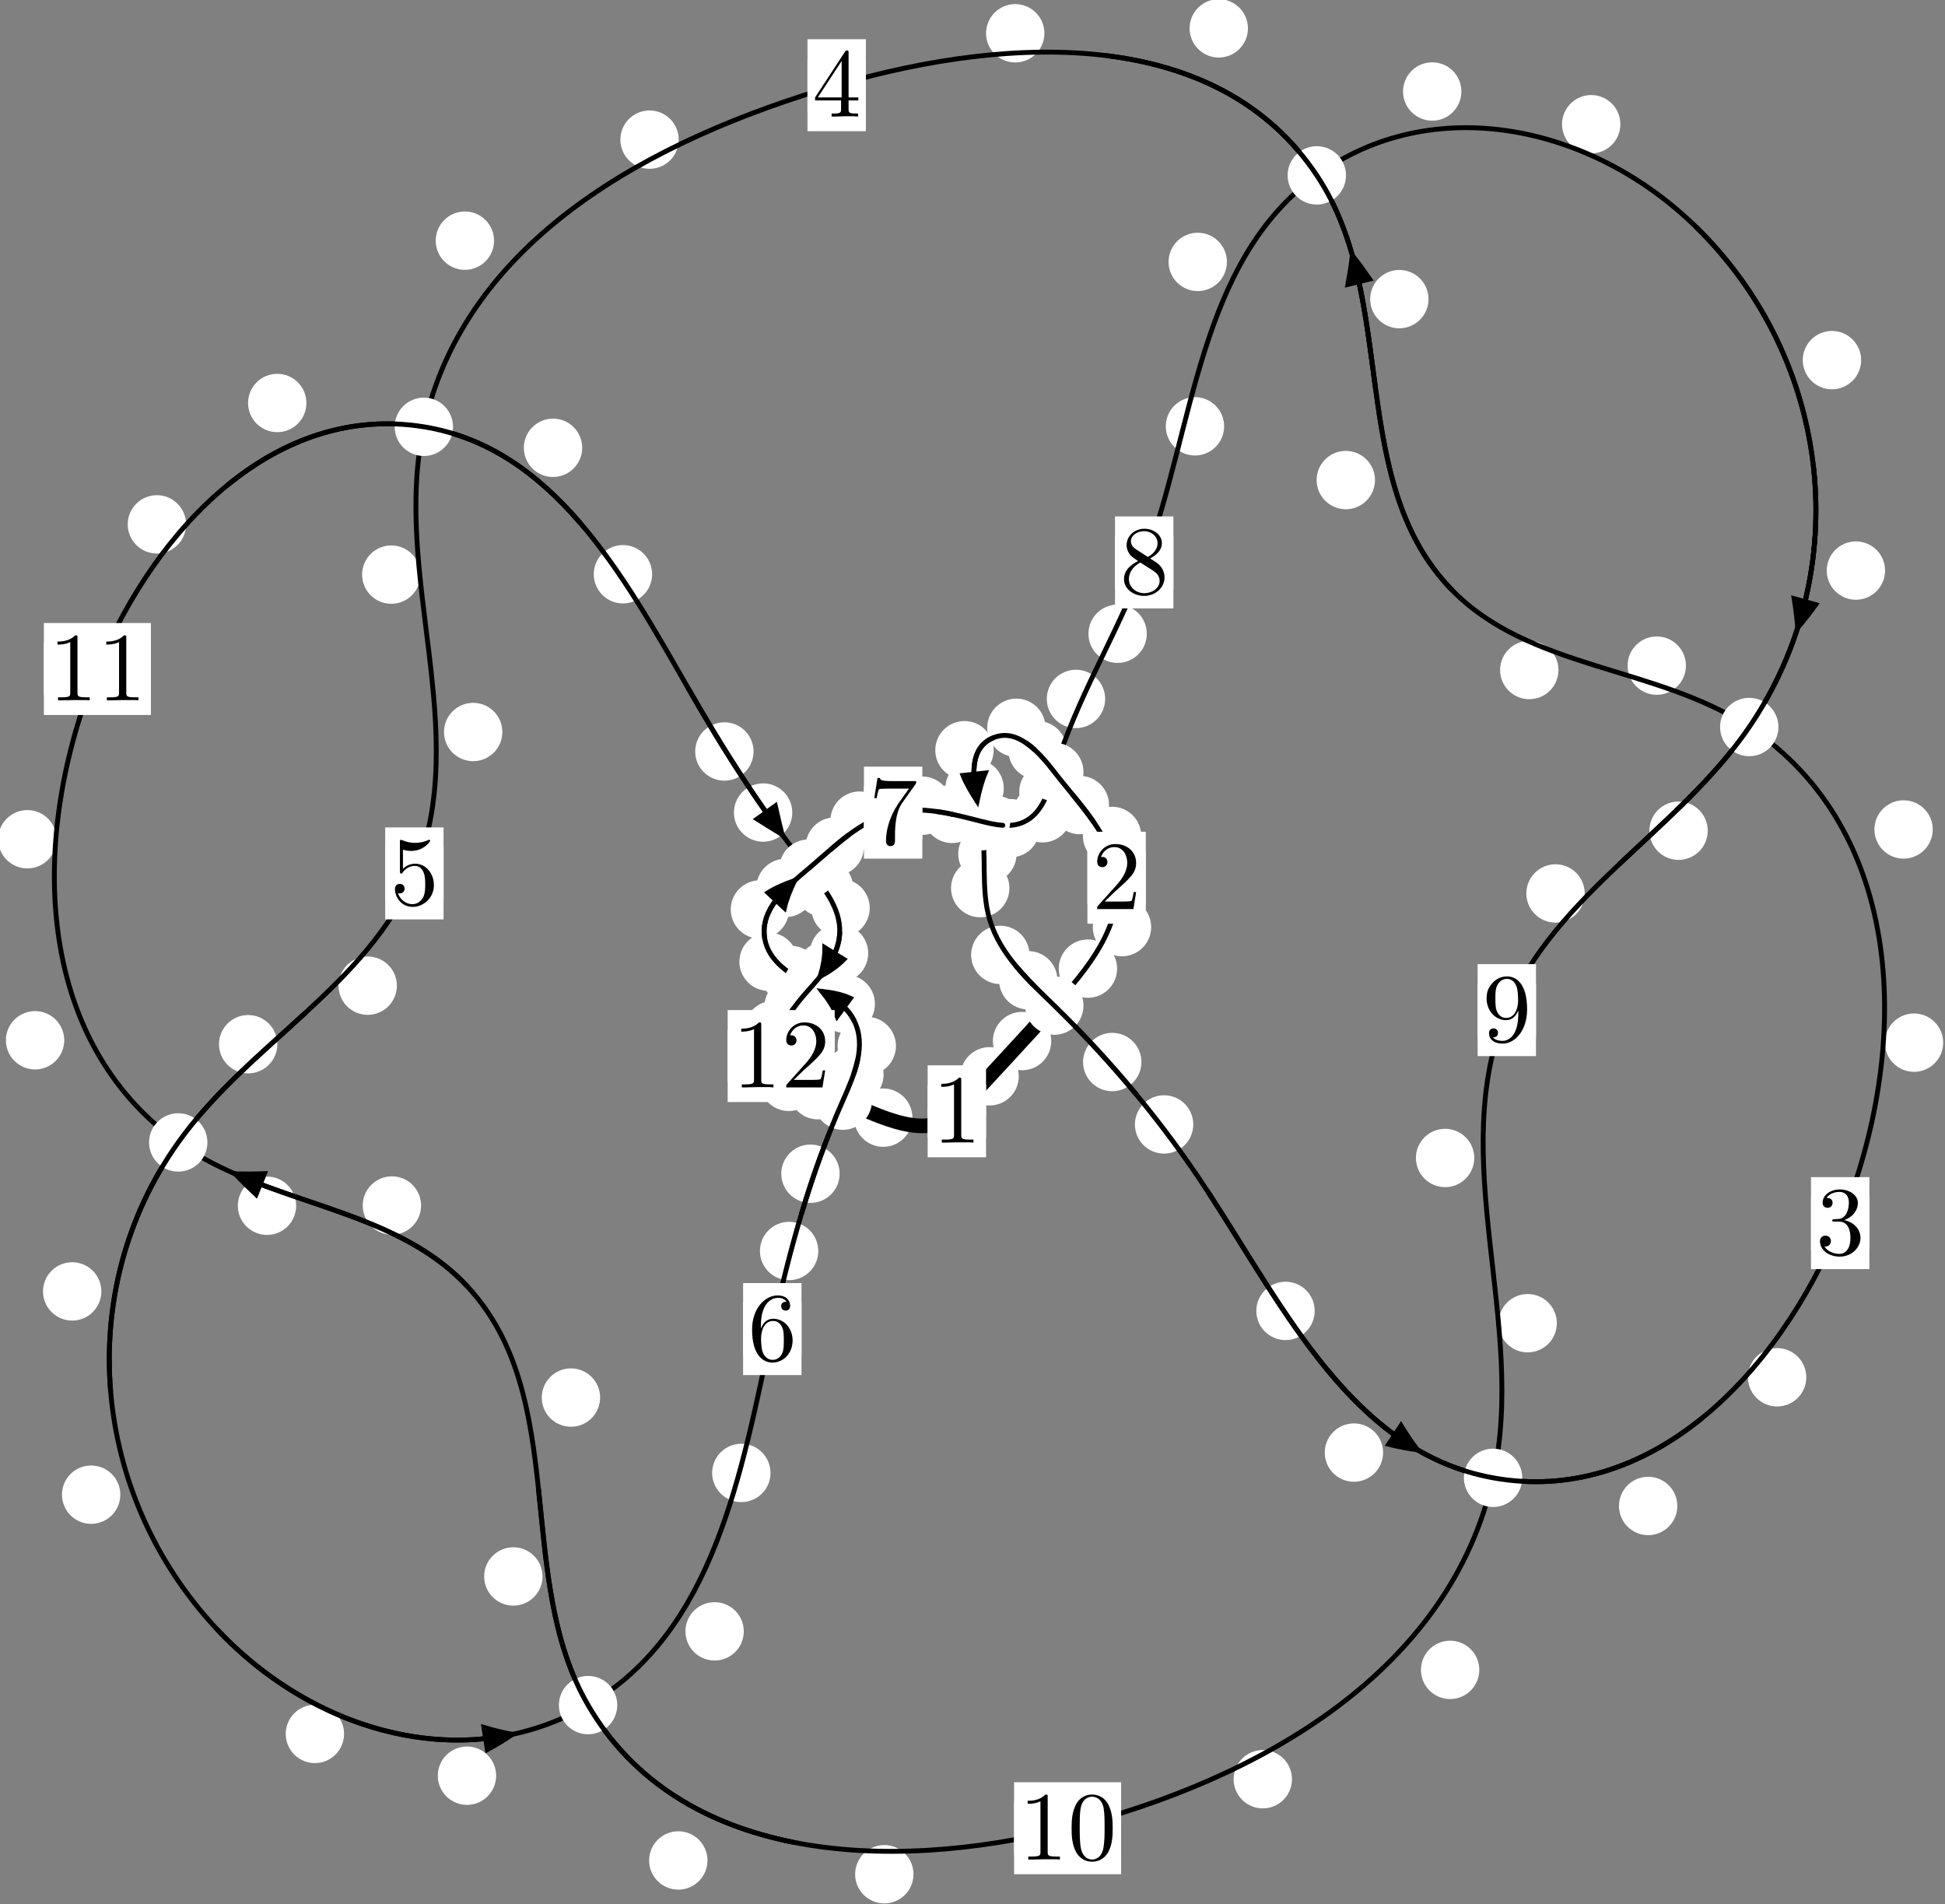 <?xml version="1.0"?>
<!-- Created by MetaPost 1.999 on 2021.07.06:0010 -->
<svg version="1.1" xmlns="http://www.w3.org/2000/svg" xmlns:xlink="http://www.w3.org/1999/xlink" width="199.241" height="195.042" viewBox="0 0 199.241 195.042">
<rect x="0" y="0" width="199.241" height="195.042" fill="#808080" stroke="none"/>
<!-- Original BoundingBox: -108.185562 -91.957260 91.055588 103.084427 -->
  <defs>
    <g transform="scale(0.01,0.01)" id="GLYPHcmr10_48">
      <path style="fill-rule: evenodd;" d="M460 -320C460 -400,455 -480,420 -554C374 -650,292 -666,250 -666C190 -666,117 -640,76 -547C44 -478,39 -400,39 -320C39 -245,43 -155,84 -79C127 2,200 22,249 22C303 22,379 1,423 -94C455 -163,460 -241,460 -320M249 -0C210 -0,151 -25,133 -121C122 -181,122 -273,122 -332C122 -396,122 -462,130 -516C149 -635,224 -644,249 -644C282 -644,348 -626,367 -527C377 -471,377 -395,377 -332C377 -257,377 -189,366 -125C351 -30,294 -0,249 -0"></path>
    </g>
    <g transform="scale(0.01,0.01)" id="GLYPHcmr10_49">
      <path style="fill-rule: evenodd;" d="M294 -640C294 -664,294 -666,271 -666C209 -602,121 -602,89 -602L89 -571C109 -571,168 -571,220 -597L220 -79C220 -43,217 -31,127 -31L95 -31L95 -0L257 -0L130 -3L217 -3L257 -3L297 -3L384 -3L419 -0L419 -31L387 -31C297 -31,294 -42,294 -79"></path>
    </g>
    <g transform="scale(0.01,0.01)" id="GLYPHcmr10_50">
      <path style="fill-rule: evenodd;" d="M127 -77L233 -180C389 -318,449 -372,449 -472C449 -586,359 -666,237 -666C124 -666,50 -574,50 -485C50 -429,100 -429,103 -429C120 -429,155 -441,155 -482C155 -508,137 -534,102 -534C94 -534,92 -534,89 -533C112 -598,166 -635,224 -635C315 -635,358 -554,358 -472C358 -392,308 -313,253 -251L61 -37C50 -26,50 -24,50 -0L421 -0L449 -174L424 -174C419 -144,412 -100,402 -85C395 -77,329 -77,307 -77"></path>
    </g>
    <g transform="scale(0.01,0.01)" id="GLYPHcmr10_51">
      <path style="fill-rule: evenodd;" d="M290 -352C372 -379,430 -449,430 -528C430 -610,342 -666,246 -666C145 -666,69 -606,69 -530C69 -497,91 -478,120 -478C151 -478,171 -500,171 -529C171 -579,124 -579,109 -579C140 -628,206 -641,242 -641C283 -641,338 -619,338 -529C338 -517,336 -459,310 -415C280 -367,246 -364,221 -363C213 -362,189 -360,182 -360C174 -359,167 -358,167 -348C167 -337,174 -337,191 -337L235 -337C317 -337,354 -269,354 -171C354 -35,285 -6,241 -6C198 -6,123 -23,88 -82C123 -77,154 -99,154 -137C154 -173,127 -193,98 -193C74 -193,42 -179,42 -135C42 -44,135 22,244 22C366 22,457 -69,457 -171C457 -253,394 -331,290 -352"></path>
    </g>
    <g transform="scale(0.01,0.01)" id="GLYPHcmr10_52">
      <path style="fill-rule: evenodd;" d="M294 -165L294 -78C294 -42,292 -31,218 -31L197 -31L197 -0L332 -0L238 -3L290 -3L332 -3L374 -3L427 -3L468 -0L468 -31L447 -31C373 -31,371 -42,371 -78L371 -165L471 -165L471 -196L371 -196L371 -651C371 -671,371 -677,355 -677C346 -677,343 -677,335 -665L28 -196L28 -165M300 -196L56 -196L300 -569"></path>
    </g>
    <g transform="scale(0.01,0.01)" id="GLYPHcmr10_53">
      <path style="fill-rule: evenodd;" d="M449 -201C449 -320,367 -420,259 -420C211 -420,168 -404,132 -369L132 -564C152 -558,185 -551,217 -551C340 -551,410 -642,410 -655C410 -661,407 -666,400 -666C399 -666,397 -666,392 -663C372 -654,323 -634,256 -634C216 -634,170 -641,123 -662C115 -665,113 -665,111 -665C101 -665,101 -657,101 -641L101 -345C101 -327,101 -319,115 -319C122 -319,124 -322,128 -328C139 -344,176 -398,257 -398C309 -398,334 -352,342 -334C358 -297,360 -258,360 -208C360 -173,360 -113,336 -71C312 -32,275 -6,229 -6C156 -6,99 -59,82 -118C85 -117,88 -116,99 -116C132 -116,149 -141,149 -165C149 -189,132 -214,99 -214C85 -214,50 -207,50 -161C50 -75,119 22,231 22C347 22,449 -74,449 -201"></path>
    </g>
    <g transform="scale(0.01,0.01)" id="GLYPHcmr10_54">
      <path style="fill-rule: evenodd;" d="M132 -328L132 -352C132 -605,256 -641,307 -641C331 -641,373 -635,395 -601C380 -601,340 -601,340 -556C340 -525,364 -510,386 -510C402 -510,432 -519,432 -558C432 -618,388 -666,305 -666C177 -666,42 -537,42 -316C42 -49,158 22,251 22C362 22,457 -72,457 -204C457 -331,368 -427,257 -427C189 -427,152 -376,132 -328M251 -6C188 -6,158 -66,152 -81C134 -128,134 -208,134 -226C134 -304,166 -404,256 -404C272 -404,318 -404,349 -342C367 -305,367 -254,367 -205C367 -157,367 -107,350 -71C320 -11,274 -6,251 -6"></path>
    </g>
    <g transform="scale(0.01,0.01)" id="GLYPHcmr10_55">
      <path style="fill-rule: evenodd;" d="M476 -609C485 -621,485 -623,485 -644L242 -644C120 -644,118 -657,114 -676L89 -676L56 -470L81 -470C84 -486,93 -549,106 -561C113 -567,191 -567,204 -567L411 -567C400 -551,321 -442,299 -409C209 -274,176 -135,176 -33C176 -23,176 22,222 22C268 22,268 -23,268 -33L268 -84C268 -139,271 -194,279 -248C283 -271,297 -357,341 -419"></path>
    </g>
    <g transform="scale(0.01,0.01)" id="GLYPHcmr10_56">
      <path style="fill-rule: evenodd;" d="M163 -457C117 -487,113 -521,113 -538C113 -599,178 -641,249 -641C322 -641,386 -589,386 -517C386 -460,347 -412,287 -377M309 -362C381 -399,430 -451,430 -517C430 -609,341 -666,250 -666C150 -666,69 -592,69 -499C69 -481,71 -436,113 -389C124 -377,161 -352,186 -335C128 -306,42 -250,42 -151C42 -45,144 22,249 22C362 22,457 -61,457 -168C457 -204,446 -249,408 -291C389 -312,373 -322,309 -362M209 -320L332 -242C360 -223,407 -193,407 -132C407 -58,332 -6,250 -6C164 -6,92 -68,92 -151C92 -209,124 -273,209 -320"></path>
    </g>
    <g transform="scale(0.01,0.01)" id="GLYPHcmr10_57">
      <path style="fill-rule: evenodd;" d="M367 -318L367 -286C367 -52,263 -6,205 -6C188 -6,134 -8,107 -42C151 -42,159 -71,159 -88C159 -119,135 -134,113 -134C97 -134,67 -125,67 -86C67 -19,121 22,206 22C335 22,457 -114,457 -329C457 -598,342 -666,253 -666C198 -666,149 -648,106 -603C65 -558,42 -516,42 -441C42 -316,130 -218,242 -218C303 -218,344 -260,367 -318M243 -241C227 -241,181 -241,150 -304C132 -341,132 -391,132 -440C132 -494,132 -541,153 -578C180 -628,218 -641,253 -641C299 -641,332 -607,349 -562C361 -530,365 -467,365 -421C365 -338,331 -241,243 -241"></path>
    </g>
  </defs>
  <path d="M104.36 110.24C104.36 109.447,104.045 108.687,103.484 108.126C102.924 107.566,102.163 107.251,101.371 107.251C100.578 107.251,99.818 107.566,99.257 108.126C98.697 108.687,98.382 109.447,98.382 110.24C98.382 111.033,98.697 111.793,99.257 112.353C99.818 112.914,100.578 113.229,101.371 113.229C102.163 113.229,102.924 112.914,103.484 112.353C104.045 111.793,104.36 111.033,104.36 110.24Z" style="fill: rgb(100%,100%,100%);stroke: none;"></path>
  <path d="M101.006 113.824C101.006 113.031,100.691 112.271,100.131 111.711C99.57 111.15,98.81 110.835,98.018 110.835C97.225 110.835,96.465 111.15,95.904 111.711C95.344 112.271,95.029 113.031,95.029 113.824C95.029 114.617,95.344 115.377,95.904 115.937C96.465 116.498,97.225 116.813,98.018 116.813C98.81 116.813,99.57 116.498,100.131 115.937C100.691 115.377,101.006 114.617,101.006 113.824Z" style="fill: rgb(100%,100%,100%);stroke: none;"></path>
  <path d="M114.433 99.211C114.433 98.418,114.118 97.658,113.558 97.098C112.997 96.537,112.237 96.222,111.445 96.222C110.652 96.222,109.892 96.537,109.331 97.098C108.771 97.658,108.456 98.418,108.456 99.211C108.456 100.004,108.771 100.764,109.331 101.324C109.892 101.885,110.652 102.2,111.445 102.2C112.237 102.2,112.997 101.885,113.558 101.324C114.118 100.764,114.433 100.004,114.433 99.211Z" style="fill: rgb(100%,100%,100%);stroke: none;"></path>
  <path d="M107.687 106.632C107.687 105.839,107.372 105.079,106.812 104.518C106.251 103.958,105.491 103.643,104.698 103.643C103.906 103.643,103.145 103.958,102.585 104.518C102.025 105.079,101.71 105.839,101.71 106.632C101.71 107.424,102.025 108.185,102.585 108.745C103.145 109.306,103.906 109.62,104.698 109.62C105.491 109.62,106.251 109.306,106.812 108.745C107.372 108.185,107.687 107.424,107.687 106.632Z" style="fill: rgb(100%,100%,100%);stroke: none;"></path>
  <path d="M116.907 85.62C116.907 84.827,116.593 84.067,116.032 83.506C115.472 82.946,114.711 82.631,113.919 82.631C113.126 82.631,112.366 82.946,111.805 83.506C111.245 84.067,110.93 84.827,110.93 85.62C110.93 86.412,111.245 87.172,111.805 87.733C112.366 88.293,113.126 88.608,113.919 88.608C114.711 88.608,115.472 88.293,116.032 87.733C116.593 87.172,116.907 86.412,116.907 85.62Z" style="fill: rgb(100%,100%,100%);stroke: none;"></path>
  <path d="M117.922 94.959C117.922 94.167,117.607 93.407,117.046 92.846C116.486 92.286,115.726 91.971,114.933 91.971C114.14 91.971,113.38 92.286,112.82 92.846C112.259 93.407,111.944 94.167,111.944 94.959C111.944 95.752,112.259 96.512,112.82 97.073C113.38 97.633,114.14 97.948,114.933 97.948C115.726 97.948,116.486 97.633,117.046 97.073C117.607 96.512,117.922 95.752,117.922 94.959Z" style="fill: rgb(100%,100%,100%);stroke: none;"></path>
  <path d="M109.27 76.838C109.27 76.046,108.956 75.286,108.395 74.725C107.835 74.165,107.074 73.85,106.282 73.85C105.489 73.85,104.729 74.165,104.168 74.725C103.608 75.286,103.293 76.046,103.293 76.838C103.293 77.631,103.608 78.391,104.168 78.952C104.729 79.512,105.489 79.827,106.282 79.827C107.074 79.827,107.835 79.512,108.395 78.952C108.956 78.391,109.27 77.631,109.27 76.838Z" style="fill: rgb(100%,100%,100%);stroke: none;"></path>
  <path d="M113.605 82.459C113.605 81.666,113.29 80.906,112.73 80.346C112.169 79.785,111.409 79.47,110.616 79.47C109.824 79.47,109.063 79.785,108.503 80.346C107.943 80.906,107.628 81.666,107.628 82.459C107.628 83.252,107.943 84.012,108.503 84.572C109.063 85.133,109.824 85.448,110.616 85.448C111.409 85.448,112.169 85.133,112.73 84.572C113.29 84.012,113.605 83.252,113.605 82.459Z" style="fill: rgb(100%,100%,100%);stroke: none;"></path>
  <path d="M101.787 76.84C101.787 76.048,101.472 75.288,100.911 74.727C100.351 74.167,99.591 73.852,98.798 73.852C98.005 73.852,97.245 74.167,96.685 74.727C96.124 75.288,95.809 76.048,95.809 76.84C95.809 77.633,96.124 78.393,96.685 78.954C97.245 79.514,98.005 79.829,98.798 79.829C99.591 79.829,100.351 79.514,100.911 78.954C101.472 78.393,101.787 77.633,101.787 76.84Z" style="fill: rgb(100%,100%,100%);stroke: none;"></path>
  <path d="M107.105 74.545C107.105 73.752,106.79 72.992,106.23 72.431C105.669 71.871,104.909 71.556,104.116 71.556C103.324 71.556,102.564 71.871,102.003 72.431C101.443 72.992,101.128 73.752,101.128 74.545C101.128 75.337,101.443 76.098,102.003 76.658C102.564 77.219,103.324 77.533,104.116 77.533C104.909 77.533,105.669 77.219,106.23 76.658C106.79 76.098,107.105 75.337,107.105 74.545Z" style="fill: rgb(100%,100%,100%);stroke: none;"></path>
  <path d="M104.137 87.457C104.137 86.664,103.822 85.904,103.261 85.344C102.701 84.783,101.941 84.468,101.148 84.468C100.355 84.468,99.595 84.783,99.035 85.344C98.474 85.904,98.159 86.664,98.159 87.457C98.159 88.25,98.474 89.01,99.035 89.57C99.595 90.131,100.355 90.446,101.148 90.446C101.941 90.446,102.701 90.131,103.261 89.57C103.822 89.01,104.137 88.25,104.137 87.457Z" style="fill: rgb(100%,100%,100%);stroke: none;"></path>
  <path d="M102.823 80.736C102.823 79.944,102.509 79.183,101.948 78.623C101.388 78.062,100.627 77.748,99.835 77.748C99.042 77.748,98.282 78.062,97.721 78.623C97.161 79.183,96.846 79.944,96.846 80.736C96.846 81.529,97.161 82.289,97.721 82.85C98.282 83.41,99.042 83.725,99.835 83.725C100.627 83.725,101.388 83.41,101.948 82.85C102.509 82.289,102.823 81.529,102.823 80.736Z" style="fill: rgb(100%,100%,100%);stroke: none;"></path>
  <path d="M105.458 97.806C105.458 97.013,105.144 96.253,104.583 95.693C104.023 95.132,103.262 94.817,102.47 94.817C101.677 94.817,100.917 95.132,100.356 95.693C99.796 96.253,99.481 97.013,99.481 97.806C99.481 98.599,99.796 99.359,100.356 99.919C100.917 100.48,101.677 100.795,102.47 100.795C103.262 100.795,104.023 100.48,104.583 99.919C105.144 99.359,105.458 98.599,105.458 97.806Z" style="fill: rgb(100%,100%,100%);stroke: none;"></path>
  <path d="M103.4 90.965C103.4 90.172,103.085 89.412,102.524 88.852C101.964 88.291,101.204 87.976,100.411 87.976C99.618 87.976,98.858 88.291,98.298 88.852C97.737 89.412,97.422 90.172,97.422 90.965C97.422 91.758,97.737 92.518,98.298 93.078C98.858 93.639,99.618 93.954,100.411 93.954C101.204 93.954,101.964 93.639,102.524 93.078C103.085 92.518,103.4 91.758,103.4 90.965Z" style="fill: rgb(100%,100%,100%);stroke: none;"></path>
  <path d="M116.925 108.778C116.925 107.985,116.61 107.225,116.049 106.665C115.489 106.104,114.729 105.789,113.936 105.789C113.143 105.789,112.383 106.104,111.823 106.665C111.262 107.225,110.947 107.985,110.947 108.778C110.947 109.571,111.262 110.331,111.823 110.891C112.383 111.452,113.143 111.767,113.936 111.767C114.729 111.767,115.489 111.452,116.049 110.891C116.61 110.331,116.925 109.571,116.925 108.778Z" style="fill: rgb(100%,100%,100%);stroke: none;"></path>
  <path d="M108.321 100.403C108.321 99.611,108.006 98.851,107.446 98.29C106.885 97.73,106.125 97.415,105.332 97.415C104.54 97.415,103.779 97.73,103.219 98.29C102.659 98.851,102.344 99.611,102.344 100.403C102.344 101.196,102.659 101.956,103.219 102.517C103.779 103.077,104.54 103.392,105.332 103.392C106.125 103.392,106.885 103.077,107.446 102.517C108.006 101.956,108.321 101.196,108.321 100.403Z" style="fill: rgb(100%,100%,100%);stroke: none;"></path>
  <path d="M134.674 134.27C134.674 133.477,134.359 132.717,133.798 132.157C133.238 131.596,132.478 131.281,131.685 131.281C130.892 131.281,130.132 131.596,129.572 132.157C129.011 132.717,128.696 133.477,128.696 134.27C128.696 135.063,129.011 135.823,129.572 136.383C130.132 136.944,130.892 137.259,131.685 137.259C132.478 137.259,133.238 136.944,133.798 136.383C134.359 135.823,134.674 135.063,134.674 134.27Z" style="fill: rgb(100%,100%,100%);stroke: none;"></path>
  <path d="M122.235 115.17C122.235 114.377,121.92 113.617,121.359 113.056C120.799 112.496,120.039 112.181,119.246 112.181C118.453 112.181,117.693 112.496,117.133 113.056C116.572 113.617,116.257 114.377,116.257 115.17C116.257 115.962,116.572 116.722,117.133 117.283C117.693 117.843,118.453 118.158,119.246 118.158C120.039 118.158,120.799 117.843,121.359 117.283C121.92 116.722,122.235 115.962,122.235 115.17Z" style="fill: rgb(100%,100%,100%);stroke: none;"></path>
  <path d="M171.822 154.248C171.822 153.455,171.507 152.695,170.946 152.135C170.386 151.574,169.626 151.259,168.833 151.259C168.04 151.259,167.28 151.574,166.72 152.135C166.159 152.695,165.844 153.455,165.844 154.248C165.844 155.041,166.159 155.801,166.72 156.361C167.28 156.922,168.04 157.237,168.833 157.237C169.626 157.237,170.386 156.922,170.946 156.361C171.507 155.801,171.822 155.041,171.822 154.248Z" style="fill: rgb(100%,100%,100%);stroke: none;"></path>
  <path d="M141.682 148.781C141.682 147.988,141.367 147.228,140.806 146.667C140.246 146.107,139.486 145.792,138.693 145.792C137.9 145.792,137.14 146.107,136.579 146.667C136.019 147.228,135.704 147.988,135.704 148.781C135.704 149.573,136.019 150.333,136.579 150.894C137.14 151.454,137.9 151.769,138.693 151.769C139.486 151.769,140.246 151.454,140.806 150.894C141.367 150.333,141.682 149.573,141.682 148.781Z" style="fill: rgb(100%,100%,100%);stroke: none;"></path>
  <path d="M199.056 106.794C199.056 106.001,198.741 105.241,198.18 104.681C197.62 104.12,196.86 103.805,196.067 103.805C195.274 103.805,194.514 104.12,193.954 104.681C193.393 105.241,193.078 106.001,193.078 106.794C193.078 107.587,193.393 108.347,193.954 108.907C194.514 109.468,195.274 109.783,196.067 109.783C196.86 109.783,197.62 109.468,198.18 108.907C198.741 108.347,199.056 107.587,199.056 106.794Z" style="fill: rgb(100%,100%,100%);stroke: none;"></path>
  <path d="M185.033 141.07C185.033 140.277,184.718 139.517,184.158 138.957C183.597 138.396,182.837 138.081,182.044 138.081C181.252 138.081,180.492 138.396,179.931 138.957C179.371 139.517,179.056 140.277,179.056 141.07C179.056 141.863,179.371 142.623,179.931 143.183C180.492 143.744,181.252 144.059,182.044 144.059C182.837 144.059,183.597 143.744,184.158 143.183C184.718 142.623,185.033 141.863,185.033 141.07Z" style="fill: rgb(100%,100%,100%);stroke: none;"></path>
  <path d="M172.704 68.177C172.704 67.385,172.389 66.625,171.829 66.064C171.268 65.504,170.508 65.189,169.715 65.189C168.923 65.189,168.163 65.504,167.602 66.064C167.042 66.625,166.727 67.385,166.727 68.177C166.727 68.97,167.042 69.73,167.602 70.291C168.163 70.851,168.923 71.166,169.715 71.166C170.508 71.166,171.268 70.851,171.829 70.291C172.389 69.73,172.704 68.97,172.704 68.177Z" style="fill: rgb(100%,100%,100%);stroke: none;"></path>
  <path d="M197.987 84.957C197.987 84.165,197.672 83.405,197.112 82.844C196.552 82.284,195.791 81.969,194.999 81.969C194.206 81.969,193.446 82.284,192.885 82.844C192.325 83.405,192.01 84.165,192.01 84.957C192.01 85.75,192.325 86.51,192.885 87.071C193.446 87.631,194.206 87.946,194.999 87.946C195.791 87.946,196.552 87.631,197.112 87.071C197.672 86.51,197.987 85.75,197.987 84.957Z" style="fill: rgb(100%,100%,100%);stroke: none;"></path>
  <path d="M140.849 49.171C140.849 48.379,140.534 47.619,139.973 47.058C139.413 46.498,138.653 46.183,137.86 46.183C137.067 46.183,136.307 46.498,135.747 47.058C135.186 47.619,134.871 48.379,134.871 49.171C134.871 49.964,135.186 50.724,135.747 51.285C136.307 51.845,137.067 52.16,137.86 52.16C138.653 52.16,139.413 51.845,139.973 51.285C140.534 50.724,140.849 49.964,140.849 49.171Z" style="fill: rgb(100%,100%,100%);stroke: none;"></path>
  <path d="M159.644 68.626C159.644 67.833,159.329 67.073,158.768 66.513C158.208 65.952,157.448 65.637,156.655 65.637C155.862 65.637,155.102 65.952,154.542 66.513C153.981 67.073,153.666 67.833,153.666 68.626C153.666 69.419,153.981 70.179,154.542 70.739C155.102 71.3,155.862 71.615,156.655 71.615C157.448 71.615,158.208 71.3,158.768 70.739C159.329 70.179,159.644 69.419,159.644 68.626Z" style="fill: rgb(100%,100%,100%);stroke: none;"></path>
  <path d="M127.836 2.904C127.836 2.112,127.521 1.351,126.96 0.791C126.4 0.231,125.64 -0.084,124.847 -0.084C124.054 -0.084,123.294 0.231,122.734 0.791C122.173 1.351,121.858 2.112,121.858 2.904C121.858 3.697,122.173 4.457,122.734 5.018C123.294 5.578,124.054 5.893,124.847 5.893C125.64 5.893,126.4 5.578,126.96 5.018C127.521 4.457,127.836 3.697,127.836 2.904Z" style="fill: rgb(100%,100%,100%);stroke: none;"></path>
  <path d="M146.333 30.638C146.333 29.845,146.018 29.085,145.458 28.525C144.897 27.964,144.137 27.649,143.344 27.649C142.552 27.649,141.792 27.964,141.231 28.525C140.671 29.085,140.356 29.845,140.356 30.638C140.356 31.431,140.671 32.191,141.231 32.751C141.792 33.312,142.552 33.627,143.344 33.627C144.137 33.627,144.897 33.312,145.458 32.751C146.018 32.191,146.333 31.431,146.333 30.638Z" style="fill: rgb(100%,100%,100%);stroke: none;"></path>
  <path d="M69.526 14.302C69.526 13.51,69.211 12.749,68.651 12.189C68.09 11.628,67.33 11.313,66.538 11.313C65.745 11.313,64.985 11.628,64.424 12.189C63.864 12.749,63.549 13.51,63.549 14.302C63.549 15.095,63.864 15.855,64.424 16.416C64.985 16.976,65.745 17.291,66.538 17.291C67.33 17.291,68.09 16.976,68.651 16.416C69.211 15.855,69.526 15.095,69.526 14.302Z" style="fill: rgb(100%,100%,100%);stroke: none;"></path>
  <path d="M106.986 3.408C106.986 2.616,106.672 1.856,106.111 1.295C105.551 0.735,104.79 0.42,103.998 0.42C103.205 0.42,102.445 0.735,101.884 1.295C101.324 1.856,101.009 2.616,101.009 3.408C101.009 4.201,101.324 4.961,101.884 5.522C102.445 6.082,103.205 6.397,103.998 6.397C104.79 6.397,105.551 6.082,106.111 5.522C106.672 4.961,106.986 4.201,106.986 3.408Z" style="fill: rgb(100%,100%,100%);stroke: none;"></path>
  <path d="M43.07 58.855C43.07 58.062,42.755 57.302,42.195 56.741C41.634 56.181,40.874 55.866,40.081 55.866C39.289 55.866,38.529 56.181,37.968 56.741C37.408 57.302,37.093 58.062,37.093 58.855C37.093 59.647,37.408 60.407,37.968 60.968C38.529 61.528,39.289 61.843,40.081 61.843C40.874 61.843,41.634 61.528,42.195 60.968C42.755 60.407,43.07 59.647,43.07 58.855Z" style="fill: rgb(100%,100%,100%);stroke: none;"></path>
  <path d="M50.611 24.65C50.611 23.857,50.296 23.097,49.735 22.536C49.175 21.976,48.415 21.661,47.622 21.661C46.829 21.661,46.069 21.976,45.508 22.536C44.948 23.097,44.633 23.857,44.633 24.65C44.633 25.443,44.948 26.203,45.508 26.763C46.069 27.324,46.829 27.639,47.622 27.639C48.415 27.639,49.175 27.324,49.735 26.763C50.296 26.203,50.611 25.443,50.611 24.65Z" style="fill: rgb(100%,100%,100%);stroke: none;"></path>
  <path d="M40.655 100.958C40.655 100.165,40.34 99.405,39.78 98.844C39.219 98.284,38.459 97.969,37.667 97.969C36.874 97.969,36.114 98.284,35.553 98.844C34.993 99.405,34.678 100.165,34.678 100.958C34.678 101.75,34.993 102.511,35.553 103.071C36.114 103.632,36.874 103.946,37.667 103.946C38.459 103.946,39.219 103.632,39.78 103.071C40.34 102.511,40.655 101.75,40.655 100.958Z" style="fill: rgb(100%,100%,100%);stroke: none;"></path>
  <path d="M51.46 74.976C51.46 74.183,51.145 73.423,50.584 72.862C50.024 72.302,49.263 71.987,48.471 71.987C47.678 71.987,46.918 72.302,46.357 72.862C45.797 73.423,45.482 74.183,45.482 74.976C45.482 75.768,45.797 76.529,46.357 77.089C46.918 77.65,47.678 77.964,48.471 77.964C49.263 77.964,50.024 77.65,50.584 77.089C51.145 76.529,51.46 75.768,51.46 74.976Z" style="fill: rgb(100%,100%,100%);stroke: none;"></path>
  <path d="M10.383 132.273C10.383 131.48,10.068 130.72,9.507 130.16C8.947 129.599,8.187 129.284,7.394 129.284C6.601 129.284,5.841 129.599,5.281 130.16C4.72 130.72,4.405 131.48,4.405 132.273C4.405 133.066,4.72 133.826,5.281 134.386C5.841 134.947,6.601 135.262,7.394 135.262C8.187 135.262,8.947 134.947,9.507 134.386C10.068 133.826,10.383 133.066,10.383 132.273Z" style="fill: rgb(100%,100%,100%);stroke: none;"></path>
  <path d="M28.41 106.952C28.41 106.16,28.095 105.4,27.535 104.839C26.974 104.279,26.214 103.964,25.421 103.964C24.629 103.964,23.868 104.279,23.308 104.839C22.747 105.4,22.432 106.16,22.432 106.952C22.432 107.745,22.747 108.505,23.308 109.066C23.868 109.626,24.629 109.941,25.421 109.941C26.214 109.941,26.974 109.626,27.535 109.066C28.095 108.505,28.41 107.745,28.41 106.952Z" style="fill: rgb(100%,100%,100%);stroke: none;"></path>
  <path d="M35.246 177.596C35.246 176.804,34.931 176.043,34.37 175.483C33.81 174.922,33.05 174.607,32.257 174.607C31.464 174.607,30.704 174.922,30.144 175.483C29.583 176.043,29.268 176.804,29.268 177.596C29.268 178.389,29.583 179.149,30.144 179.71C30.704 180.27,31.464 180.585,32.257 180.585C33.05 180.585,33.81 180.27,34.37 179.71C34.931 179.149,35.246 178.389,35.246 177.596Z" style="fill: rgb(100%,100%,100%);stroke: none;"></path>
  <path d="M12.325 153.092C12.325 152.299,12.01 151.539,11.45 150.978C10.889 150.418,10.129 150.103,9.336 150.103C8.544 150.103,7.783 150.418,7.223 150.978C6.663 151.539,6.348 152.299,6.348 153.092C6.348 153.884,6.663 154.645,7.223 155.205C7.783 155.766,8.544 156.081,9.336 156.081C10.129 156.081,10.889 155.766,11.45 155.205C12.01 154.645,12.325 153.884,12.325 153.092Z" style="fill: rgb(100%,100%,100%);stroke: none;"></path>
  <path d="M76.191 167.091C76.191 166.298,75.876 165.538,75.316 164.978C74.755 164.417,73.995 164.102,73.203 164.102C72.41 164.102,71.65 164.417,71.089 164.978C70.529 165.538,70.214 166.298,70.214 167.091C70.214 167.884,70.529 168.644,71.089 169.204C71.65 169.765,72.41 170.08,73.203 170.08C73.995 170.08,74.755 169.765,75.316 169.204C75.876 168.644,76.191 167.884,76.191 167.091Z" style="fill: rgb(100%,100%,100%);stroke: none;"></path>
  <path d="M50.824 181.876C50.824 181.084,50.509 180.324,49.949 179.763C49.388 179.203,48.628 178.888,47.835 178.888C47.043 178.888,46.282 179.203,45.722 179.763C45.162 180.324,44.847 181.084,44.847 181.876C44.847 182.669,45.162 183.429,45.722 183.99C46.282 184.55,47.043 184.865,47.835 184.865C48.628 184.865,49.388 184.55,49.949 183.99C50.509 183.429,50.824 182.669,50.824 181.876Z" style="fill: rgb(100%,100%,100%);stroke: none;"></path>
  <path d="M83.823 128.131C83.823 127.339,83.508 126.579,82.948 126.018C82.388 125.458,81.627 125.143,80.835 125.143C80.042 125.143,79.282 125.458,78.721 126.018C78.161 126.579,77.846 127.339,77.846 128.131C77.846 128.924,78.161 129.684,78.721 130.245C79.282 130.805,80.042 131.12,80.835 131.12C81.627 131.12,82.388 130.805,82.948 130.245C83.508 129.684,83.823 128.924,83.823 128.131Z" style="fill: rgb(100%,100%,100%);stroke: none;"></path>
  <path d="M78.929 150.865C78.929 150.072,78.614 149.312,78.053 148.752C77.493 148.191,76.733 147.876,75.94 147.876C75.147 147.876,74.387 148.191,73.827 148.752C73.266 149.312,72.951 150.072,72.951 150.865C72.951 151.658,73.266 152.418,73.827 152.978C74.387 153.539,75.147 153.854,75.94 153.854C76.733 153.854,77.493 153.539,78.053 152.978C78.614 152.418,78.929 151.658,78.929 150.865Z" style="fill: rgb(100%,100%,100%);stroke: none;"></path>
  <path d="M90.511 110.059C90.511 109.266,90.196 108.506,89.636 107.946C89.076 107.385,88.315 107.07,87.523 107.07C86.73 107.07,85.97 107.385,85.409 107.946C84.849 108.506,84.534 109.266,84.534 110.059C84.534 110.852,84.849 111.612,85.409 112.172C85.97 112.733,86.73 113.048,87.523 113.048C88.315 113.048,89.076 112.733,89.636 112.172C90.196 111.612,90.511 110.852,90.511 110.059Z" style="fill: rgb(100%,100%,100%);stroke: none;"></path>
  <path d="M86.01 120.219C86.01 119.426,85.695 118.666,85.135 118.105C84.574 117.545,83.814 117.23,83.021 117.23C82.228 117.23,81.468 117.545,80.908 118.105C80.347 118.666,80.032 119.426,80.032 120.219C80.032 121.011,80.347 121.772,80.908 122.332C81.468 122.893,82.228 123.208,83.021 123.208C83.814 123.208,84.574 122.893,85.135 122.332C85.695 121.772,86.01 121.011,86.01 120.219Z" style="fill: rgb(100%,100%,100%);stroke: none;"></path>
  <path d="M89.626 102.83C89.626 102.037,89.311 101.277,88.75 100.717C88.19 100.156,87.43 99.841,86.637 99.841C85.844 99.841,85.084 100.156,84.524 100.717C83.963 101.277,83.648 102.037,83.648 102.83C83.648 103.623,83.963 104.383,84.524 104.943C85.084 105.504,85.844 105.819,86.637 105.819C87.43 105.819,88.19 105.504,88.75 104.943C89.311 104.383,89.626 103.623,89.626 102.83Z" style="fill: rgb(100%,100%,100%);stroke: none;"></path>
  <path d="M91.78 107.137C91.78 106.344,91.465 105.584,90.904 105.024C90.344 104.463,89.584 104.148,88.791 104.148C87.998 104.148,87.238 104.463,86.678 105.024C86.117 105.584,85.802 106.344,85.802 107.137C85.802 107.93,86.117 108.69,86.678 109.25C87.238 109.811,87.998 110.126,88.791 110.126C89.584 110.126,90.344 109.811,90.904 109.25C91.465 108.69,91.78 107.93,91.78 107.137Z" style="fill: rgb(100%,100%,100%);stroke: none;"></path>
  <path d="M83.999 99.865C83.999 99.072,83.685 98.312,83.124 97.752C82.564 97.191,81.803 96.876,81.011 96.876C80.218 96.876,79.458 97.191,78.897 97.752C78.337 98.312,78.022 99.072,78.022 99.865C78.022 100.658,78.337 101.418,78.897 101.978C79.458 102.539,80.218 102.854,81.011 102.854C81.803 102.854,82.564 102.539,83.124 101.978C83.685 101.418,83.999 100.658,83.999 99.865Z" style="fill: rgb(100%,100%,100%);stroke: none;"></path>
  <path d="M87.868 101.876C87.868 101.083,87.553 100.323,86.993 99.762C86.432 99.202,85.672 98.887,84.88 98.887C84.087 98.887,83.327 99.202,82.766 99.762C82.206 100.323,81.891 101.083,81.891 101.876C81.891 102.668,82.206 103.429,82.766 103.989C83.327 104.55,84.087 104.864,84.88 104.864C85.672 104.864,86.432 104.55,86.993 103.989C87.553 103.429,87.868 102.668,87.868 101.876Z" style="fill: rgb(100%,100%,100%);stroke: none;"></path>
  <path d="M80.832 93.152C80.832 92.36,80.517 91.6,79.957 91.039C79.396 90.479,78.636 90.164,77.843 90.164C77.051 90.164,76.291 90.479,75.73 91.039C75.17 91.6,74.855 92.36,74.855 93.152C74.855 93.945,75.17 94.705,75.73 95.266C76.291 95.826,77.051 96.141,77.843 96.141C78.636 96.141,79.396 95.826,79.957 95.266C80.517 94.705,80.832 93.945,80.832 93.152Z" style="fill: rgb(100%,100%,100%);stroke: none;"></path>
  <path d="M81.717 98.503C81.717 97.71,81.402 96.95,80.842 96.39C80.281 95.829,79.521 95.514,78.729 95.514C77.936 95.514,77.176 95.829,76.615 96.39C76.055 96.95,75.74 97.71,75.74 98.503C75.74 99.296,76.055 100.056,76.615 100.616C77.176 101.177,77.936 101.492,78.729 101.492C79.521 101.492,80.281 101.177,80.842 100.616C81.402 100.056,81.717 99.296,81.717 98.503Z" style="fill: rgb(100%,100%,100%);stroke: none;"></path>
  <path d="M88.503 86.713C88.503 85.92,88.188 85.16,87.628 84.599C87.067 84.039,86.307 83.724,85.514 83.724C84.722 83.724,83.962 84.039,83.401 84.599C82.841 85.16,82.526 85.92,82.526 86.713C82.526 87.505,82.841 88.266,83.401 88.826C83.962 89.386,84.722 89.701,85.514 89.701C86.307 89.701,87.067 89.386,87.628 88.826C88.188 88.266,88.503 87.505,88.503 86.713Z" style="fill: rgb(100%,100%,100%);stroke: none;"></path>
  <path d="M83.453 90.949C83.453 90.156,83.138 89.396,82.577 88.835C82.017 88.275,81.257 87.96,80.464 87.96C79.671 87.96,78.911 88.275,78.351 88.835C77.79 89.396,77.475 90.156,77.475 90.949C77.475 91.741,77.79 92.502,78.351 93.062C78.911 93.622,79.671 93.937,80.464 93.937C81.257 93.937,82.017 93.622,82.577 93.062C83.138 92.502,83.453 91.741,83.453 90.949Z" style="fill: rgb(100%,100%,100%);stroke: none;"></path>
  <path d="M97.466 82.523C97.466 81.731,97.151 80.97,96.591 80.41C96.03 79.849,95.27 79.534,94.477 79.534C93.685 79.534,92.924 79.849,92.364 80.41C91.804 80.97,91.489 81.731,91.489 82.523C91.489 83.316,91.804 84.076,92.364 84.637C92.924 85.197,93.685 85.512,94.477 85.512C95.27 85.512,96.03 85.197,96.591 84.637C97.151 84.076,97.466 83.316,97.466 82.523Z" style="fill: rgb(100%,100%,100%);stroke: none;"></path>
  <path d="M91.043 84.054C91.043 83.261,90.728 82.501,90.167 81.941C89.607 81.38,88.846 81.065,88.054 81.065C87.261 81.065,86.501 81.38,85.94 81.941C85.38 82.501,85.065 83.261,85.065 84.054C85.065 84.847,85.38 85.607,85.94 86.167C86.501 86.728,87.261 87.043,88.054 87.043C88.846 87.043,89.607 86.728,90.167 86.167C90.728 85.607,91.043 84.847,91.043 84.054Z" style="fill: rgb(100%,100%,100%);stroke: none;"></path>
  <path d="M104.95 84.491C104.95 83.698,104.635 82.938,104.075 82.378C103.514 81.817,102.754 81.502,101.961 81.502C101.169 81.502,100.409 81.817,99.848 82.378C99.288 82.938,98.973 83.698,98.973 84.491C98.973 85.284,99.288 86.044,99.848 86.604C100.409 87.165,101.169 87.48,101.961 87.48C102.754 87.48,103.514 87.165,104.075 86.604C104.635 86.044,104.95 85.284,104.95 84.491Z" style="fill: rgb(100%,100%,100%);stroke: none;"></path>
  <path d="M100.516 83.362C100.516 82.569,100.201 81.809,99.641 81.249C99.08 80.688,98.32 80.373,97.527 80.373C96.735 80.373,95.975 80.688,95.414 81.249C94.854 81.809,94.539 82.569,94.539 83.362C94.539 84.155,94.854 84.915,95.414 85.475C95.975 86.036,96.735 86.351,97.527 86.351C98.32 86.351,99.08 86.036,99.641 85.475C100.201 84.915,100.516 84.155,100.516 83.362Z" style="fill: rgb(100%,100%,100%);stroke: none;"></path>
  <path d="M109.776 83.3C109.776 82.507,109.461 81.747,108.901 81.186C108.34 80.626,107.58 80.311,106.787 80.311C105.995 80.311,105.235 80.626,104.674 81.186C104.114 81.747,103.799 82.507,103.799 83.3C103.799 84.092,104.114 84.853,104.674 85.413C105.235 85.974,105.995 86.289,106.787 86.289C107.58 86.289,108.34 85.974,108.901 85.413C109.461 84.853,109.776 84.092,109.776 83.3Z" style="fill: rgb(100%,100%,100%);stroke: none;"></path>
  <path d="M106.506 84.828C106.506 84.035,106.191 83.275,105.631 82.715C105.07 82.154,104.31 81.839,103.517 81.839C102.725 81.839,101.964 82.154,101.404 82.715C100.844 83.275,100.529 84.035,100.529 84.828C100.529 85.621,100.844 86.381,101.404 86.941C101.964 87.502,102.725 87.817,103.517 87.817C104.31 87.817,105.07 87.502,105.631 86.941C106.191 86.381,106.506 85.621,106.506 84.828Z" style="fill: rgb(100%,100%,100%);stroke: none;"></path>
  <path d="M113.209 71.586C113.209 70.793,112.894 70.033,112.334 69.473C111.773 68.912,111.013 68.597,110.22 68.597C109.428 68.597,108.667 68.912,108.107 69.473C107.546 70.033,107.231 70.793,107.231 71.586C107.231 72.379,107.546 73.139,108.107 73.699C108.667 74.26,109.428 74.575,110.22 74.575C111.013 74.575,111.773 74.26,112.334 73.699C112.894 73.139,113.209 72.379,113.209 71.586Z" style="fill: rgb(100%,100%,100%);stroke: none;"></path>
  <path d="M110.389 81.088C110.389 80.296,110.074 79.536,109.513 78.975C108.953 78.415,108.193 78.1,107.4 78.1C106.607 78.1,105.847 78.415,105.287 78.975C104.726 79.536,104.411 80.296,104.411 81.088C104.411 81.881,104.726 82.641,105.287 83.202C105.847 83.762,106.607 84.077,107.4 84.077C108.193 84.077,108.953 83.762,109.513 83.202C110.074 82.641,110.389 81.881,110.389 81.088Z" style="fill: rgb(100%,100%,100%);stroke: none;"></path>
  <path d="M125.397 43.664C125.397 42.872,125.082 42.112,124.522 41.551C123.961 40.991,123.201 40.676,122.408 40.676C121.616 40.676,120.855 40.991,120.295 41.551C119.735 42.112,119.42 42.872,119.42 43.664C119.42 44.457,119.735 45.217,120.295 45.778C120.855 46.338,121.616 46.653,122.408 46.653C123.201 46.653,123.961 46.338,124.522 45.778C125.082 45.217,125.397 44.457,125.397 43.664Z" style="fill: rgb(100%,100%,100%);stroke: none;"></path>
  <path d="M117.475 64.912C117.475 64.119,117.16 63.359,116.6 62.798C116.039 62.238,115.279 61.923,114.486 61.923C113.694 61.923,112.934 62.238,112.373 62.798C111.813 63.359,111.498 64.119,111.498 64.912C111.498 65.704,111.813 66.464,112.373 67.025C112.934 67.585,113.694 67.9,114.486 67.9C115.279 67.9,116.039 67.585,116.6 67.025C117.16 66.464,117.475 65.704,117.475 64.912Z" style="fill: rgb(100%,100%,100%);stroke: none;"></path>
  <path d="M149.702 9.371C149.702 8.579,149.387 7.818,148.826 7.258C148.266 6.697,147.506 6.383,146.713 6.383C145.92 6.383,145.16 6.697,144.6 7.258C144.039 7.818,143.724 8.579,143.724 9.371C143.724 10.164,144.039 10.924,144.6 11.485C145.16 12.045,145.92 12.36,146.713 12.36C147.506 12.36,148.266 12.045,148.826 11.485C149.387 10.924,149.702 10.164,149.702 9.371Z" style="fill: rgb(100%,100%,100%);stroke: none;"></path>
  <path d="M125.683 26.826C125.683 26.033,125.368 25.273,124.808 24.712C124.248 24.152,123.487 23.837,122.695 23.837C121.902 23.837,121.142 24.152,120.581 24.712C120.021 25.273,119.706 26.033,119.706 26.826C119.706 27.618,120.021 28.378,120.581 28.939C121.142 29.499,121.902 29.814,122.695 29.814C123.487 29.814,124.248 29.499,124.808 28.939C125.368 28.378,125.683 27.618,125.683 26.826Z" style="fill: rgb(100%,100%,100%);stroke: none;"></path>
  <path d="M190.65 36.886C190.65 36.093,190.335 35.333,189.774 34.773C189.214 34.212,188.454 33.897,187.661 33.897C186.868 33.897,186.108 34.212,185.548 34.773C184.987 35.333,184.672 36.093,184.672 36.886C184.672 37.679,184.987 38.439,185.548 38.999C186.108 39.56,186.868 39.875,187.661 39.875C188.454 39.875,189.214 39.56,189.774 38.999C190.335 38.439,190.65 37.679,190.65 36.886Z" style="fill: rgb(100%,100%,100%);stroke: none;"></path>
  <path d="M165.988 12.723C165.988 11.93,165.673 11.17,165.113 10.61C164.552 10.049,163.792 9.734,162.999 9.734C162.207 9.734,161.447 10.049,160.886 10.61C160.326 11.17,160.011 11.93,160.011 12.723C160.011 13.516,160.326 14.276,160.886 14.836C161.447 15.397,162.207 15.712,162.999 15.712C163.792 15.712,164.552 15.397,165.113 14.836C165.673 14.276,165.988 13.516,165.988 12.723Z" style="fill: rgb(100%,100%,100%);stroke: none;"></path>
  <path d="M174.937 85.085C174.937 84.292,174.622 83.532,174.061 82.972C173.501 82.411,172.741 82.096,171.948 82.096C171.155 82.096,170.395 82.411,169.835 82.972C169.274 83.532,168.959 84.292,168.959 85.085C168.959 85.878,169.274 86.638,169.835 87.198C170.395 87.759,171.155 88.074,171.948 88.074C172.741 88.074,173.501 87.759,174.061 87.198C174.622 86.638,174.937 85.878,174.937 85.085Z" style="fill: rgb(100%,100%,100%);stroke: none;"></path>
  <path d="M193.102 58.44C193.102 57.647,192.787 56.887,192.227 56.327C191.666 55.766,190.906 55.451,190.113 55.451C189.32 55.451,188.56 55.766,188 56.327C187.439 56.887,187.124 57.647,187.124 58.44C187.124 59.233,187.439 59.993,188 60.553C188.56 61.114,189.32 61.429,190.113 61.429C190.906 61.429,191.666 61.114,192.227 60.553C192.787 59.993,193.102 59.233,193.102 58.44Z" style="fill: rgb(100%,100%,100%);stroke: none;"></path>
  <path d="M151.02 118.606C151.02 117.813,150.705 117.053,150.145 116.493C149.584 115.932,148.824 115.617,148.031 115.617C147.239 115.617,146.479 115.932,145.918 116.493C145.358 117.053,145.043 117.813,145.043 118.606C145.043 119.399,145.358 120.159,145.918 120.719C146.479 121.28,147.239 121.595,148.031 121.595C148.824 121.595,149.584 121.28,150.145 120.719C150.705 120.159,151.02 119.399,151.02 118.606Z" style="fill: rgb(100%,100%,100%);stroke: none;"></path>
  <path d="M162.332 91.511C162.332 90.718,162.017 89.958,161.456 89.398C160.896 88.837,160.136 88.522,159.343 88.522C158.55 88.522,157.79 88.837,157.23 89.398C156.669 89.958,156.354 90.718,156.354 91.511C156.354 92.304,156.669 93.064,157.23 93.624C157.79 94.185,158.55 94.5,159.343 94.5C160.136 94.5,160.896 94.185,161.456 93.624C162.017 93.064,162.332 92.304,162.332 91.511Z" style="fill: rgb(100%,100%,100%);stroke: none;"></path>
  <path d="M151.536 171.037C151.536 170.244,151.221 169.484,150.661 168.923C150.1 168.363,149.34 168.048,148.547 168.048C147.755 168.048,146.995 168.363,146.434 168.923C145.874 169.484,145.559 170.244,145.559 171.037C145.559 171.829,145.874 172.589,146.434 173.15C146.995 173.71,147.755 174.025,148.547 174.025C149.34 174.025,150.1 173.71,150.661 173.15C151.221 172.589,151.536 171.829,151.536 171.037Z" style="fill: rgb(100%,100%,100%);stroke: none;"></path>
  <path d="M159.48 135.529C159.48 134.736,159.165 133.976,158.604 133.416C158.044 132.855,157.284 132.54,156.491 132.54C155.698 132.54,154.938 132.855,154.378 133.416C153.817 133.976,153.502 134.736,153.502 135.529C153.502 136.322,153.817 137.082,154.378 137.642C154.938 138.203,155.698 138.518,156.491 138.518C157.284 138.518,158.044 138.203,158.604 137.642C159.165 137.082,159.48 136.322,159.48 135.529Z" style="fill: rgb(100%,100%,100%);stroke: none;"></path>
  <path d="M93.575 191.969C93.575 191.176,93.26 190.416,92.7 189.855C92.139 189.295,91.379 188.98,90.587 188.98C89.794 188.98,89.034 189.295,88.473 189.855C87.913 190.416,87.598 191.176,87.598 191.969C87.598 192.761,87.913 193.521,88.473 194.082C89.034 194.642,89.794 194.957,90.587 194.957C91.379 194.957,92.139 194.642,92.7 194.082C93.26 193.521,93.575 192.761,93.575 191.969Z" style="fill: rgb(100%,100%,100%);stroke: none;"></path>
  <path d="M132.347 182.235C132.347 181.443,132.032 180.683,131.471 180.122C130.911 179.562,130.151 179.247,129.358 179.247C128.565 179.247,127.805 179.562,127.245 180.122C126.684 180.683,126.369 181.443,126.369 182.235C126.369 183.028,126.684 183.788,127.245 184.349C127.805 184.909,128.565 185.224,129.358 185.224C130.151 185.224,130.911 184.909,131.471 184.349C132.032 183.788,132.347 183.028,132.347 182.235Z" style="fill: rgb(100%,100%,100%);stroke: none;"></path>
  <path d="M55.573 161.468C55.573 160.675,55.259 159.915,54.698 159.355C54.138 158.794,53.377 158.479,52.585 158.479C51.792 158.479,51.032 158.794,50.471 159.355C49.911 159.915,49.596 160.675,49.596 161.468C49.596 162.261,49.911 163.021,50.471 163.581C51.032 164.142,51.792 164.457,52.585 164.457C53.377 164.457,54.138 164.142,54.698 163.581C55.259 163.021,55.573 162.261,55.573 161.468Z" style="fill: rgb(100%,100%,100%);stroke: none;"></path>
  <path d="M72.473 190.558C72.473 189.765,72.158 189.005,71.597 188.444C71.037 187.884,70.277 187.569,69.484 187.569C68.691 187.569,67.931 187.884,67.371 188.444C66.81 189.005,66.495 189.765,66.495 190.558C66.495 191.35,66.81 192.11,67.371 192.671C67.931 193.231,68.691 193.546,69.484 193.546C70.277 193.546,71.037 193.231,71.597 192.671C72.158 192.11,72.473 191.35,72.473 190.558Z" style="fill: rgb(100%,100%,100%);stroke: none;"></path>
  <path d="M43.135 123.474C43.135 122.681,42.82 121.921,42.26 121.361C41.7 120.8,40.939 120.485,40.147 120.485C39.354 120.485,38.594 120.8,38.033 121.361C37.473 121.921,37.158 122.681,37.158 123.474C37.158 124.267,37.473 125.027,38.033 125.587C38.594 126.148,39.354 126.463,40.147 126.463C40.939 126.463,41.7 126.148,42.26 125.587C42.82 125.027,43.135 124.267,43.135 123.474Z" style="fill: rgb(100%,100%,100%);stroke: none;"></path>
  <path d="M61.475 143.145C61.475 142.353,61.16 141.592,60.599 141.032C60.039 140.471,59.279 140.156,58.486 140.156C57.693 140.156,56.933 140.471,56.373 141.032C55.812 141.592,55.497 142.353,55.497 143.145C55.497 143.938,55.812 144.698,56.373 145.259C56.933 145.819,57.693 146.134,58.486 146.134C59.279 146.134,60.039 145.819,60.599 145.259C61.16 144.698,61.475 143.938,61.475 143.145Z" style="fill: rgb(100%,100%,100%);stroke: none;"></path>
  <path d="M6.581 106.55C6.581 105.757,6.266 104.997,5.705 104.437C5.145 103.876,4.385 103.561,3.592 103.561C2.799 103.561,2.039 103.876,1.479 104.437C0.918 104.997,0.603 105.757,0.603 106.55C0.603 107.343,0.918 108.103,1.479 108.663C2.039 109.224,2.799 109.539,3.592 109.539C4.385 109.539,5.145 109.224,5.705 108.663C6.266 108.103,6.581 107.343,6.581 106.55Z" style="fill: rgb(100%,100%,100%);stroke: none;"></path>
  <path d="M30.339 123.499C30.339 122.706,30.024 121.946,29.464 121.386C28.903 120.825,28.143 120.51,27.351 120.51C26.558 120.51,25.798 120.825,25.237 121.386C24.677 121.946,24.362 122.706,24.362 123.499C24.362 124.292,24.677 125.052,25.237 125.612C25.798 126.173,26.558 126.488,27.351 126.488C28.143 126.488,28.903 126.173,29.464 125.612C30.024 125.052,30.339 124.292,30.339 123.499Z" style="fill: rgb(100%,100%,100%);stroke: none;"></path>
  <path d="M19.061 53.707C19.061 52.915,18.746 52.155,18.186 51.594C17.625 51.034,16.865 50.719,16.072 50.719C15.28 50.719,14.52 51.034,13.959 51.594C13.399 52.155,13.084 52.915,13.084 53.707C13.084 54.5,13.399 55.26,13.959 55.821C14.52 56.381,15.28 56.696,16.072 56.696C16.865 56.696,17.625 56.381,18.186 55.821C18.746 55.26,19.061 54.5,19.061 53.707Z" style="fill: rgb(100%,100%,100%);stroke: none;"></path>
  <path d="M5.792 85.96C5.792 85.167,5.477 84.407,4.916 83.846C4.356 83.286,3.596 82.971,2.803 82.971C2.01 82.971,1.25 83.286,0.69 83.846C0.129 84.407,-0.186 85.167,-0.186 85.96C-0.186 86.752,0.129 87.513,0.69 88.073C1.25 88.634,2.01 88.949,2.803 88.949C3.596 88.949,4.356 88.634,4.916 88.073C5.477 87.513,5.792 86.752,5.792 85.96Z" style="fill: rgb(100%,100%,100%);stroke: none;"></path>
  <path d="M59.638 45.866C59.638 45.073,59.323 44.313,58.763 43.752C58.202 43.192,57.442 42.877,56.649 42.877C55.857 42.877,55.096 43.192,54.536 43.752C53.975 44.313,53.661 45.073,53.661 45.866C53.661 46.658,53.975 47.418,54.536 47.979C55.096 48.539,55.857 48.854,56.649 48.854C57.442 48.854,58.202 48.539,58.763 47.979C59.323 47.418,59.638 46.658,59.638 45.866Z" style="fill: rgb(100%,100%,100%);stroke: none;"></path>
  <path d="M31.389 41.276C31.389 40.483,31.074 39.723,30.514 39.163C29.953 38.602,29.193 38.287,28.4 38.287C27.608 38.287,26.847 38.602,26.287 39.163C25.726 39.723,25.411 40.483,25.411 41.276C25.411 42.069,25.726 42.829,26.287 43.389C26.847 43.95,27.608 44.265,28.4 44.265C29.193 44.265,29.953 43.95,30.514 43.389C31.074 42.829,31.389 42.069,31.389 41.276Z" style="fill: rgb(100%,100%,100%);stroke: none;"></path>
  <path d="M77.192 76.97C77.192 76.177,76.877 75.417,76.317 74.856C75.756 74.296,74.996 73.981,74.203 73.981C73.411 73.981,72.651 74.296,72.09 74.856C71.53 75.417,71.215 76.177,71.215 76.97C71.215 77.762,71.53 78.523,72.09 79.083C72.651 79.644,73.411 79.958,74.203 79.958C74.996 79.958,75.756 79.644,76.317 79.083C76.877 78.523,77.192 77.762,77.192 76.97Z" style="fill: rgb(100%,100%,100%);stroke: none;"></path>
  <path d="M66.803 58.818C66.803 58.025,66.488 57.265,65.927 56.704C65.367 56.144,64.607 55.829,63.814 55.829C63.021 55.829,62.261 56.144,61.701 56.704C61.14 57.265,60.825 58.025,60.825 58.818C60.825 59.61,61.14 60.371,61.701 60.931C62.261 61.492,63.021 61.807,63.814 61.807C64.607 61.807,65.367 61.492,65.927 60.931C66.488 60.371,66.803 59.61,66.803 58.818Z" style="fill: rgb(100%,100%,100%);stroke: none;"></path>
  <path d="M87.392 90.932C87.392 90.14,87.077 89.38,86.516 88.819C85.956 88.259,85.196 87.944,84.403 87.944C83.61 87.944,82.85 88.259,82.29 88.819C81.729 89.38,81.414 90.14,81.414 90.932C81.414 91.725,81.729 92.485,82.29 93.046C82.85 93.606,83.61 93.921,84.403 93.921C85.196 93.921,85.956 93.606,86.516 93.046C87.077 92.485,87.392 91.725,87.392 90.932Z" style="fill: rgb(100%,100%,100%);stroke: none;"></path>
  <path d="M81.159 83.225C81.159 82.432,80.844 81.672,80.284 81.111C79.723 80.551,78.963 80.236,78.17 80.236C77.378 80.236,76.617 80.551,76.057 81.111C75.497 81.672,75.182 82.432,75.182 83.225C75.182 84.017,75.497 84.777,76.057 85.338C76.617 85.898,77.378 86.213,78.17 86.213C78.963 86.213,79.723 85.898,80.284 85.338C80.844 84.777,81.159 84.017,81.159 83.225Z" style="fill: rgb(100%,100%,100%);stroke: none;"></path>
  <path d="M88.935 97.642C88.935 96.85,88.62 96.089,88.06 95.529C87.499 94.968,86.739 94.654,85.946 94.654C85.154 94.654,84.393 94.968,83.833 95.529C83.273 96.089,82.958 96.85,82.958 97.642C82.958 98.435,83.273 99.195,83.833 99.756C84.393 100.316,85.154 100.631,85.946 100.631C86.739 100.631,87.499 100.316,88.06 99.756C88.62 99.195,88.935 98.435,88.935 97.642Z" style="fill: rgb(100%,100%,100%);stroke: none;"></path>
  <path d="M89.094 93.004C89.094 92.212,88.779 91.451,88.218 90.891C87.658 90.33,86.898 90.015,86.105 90.015C85.312 90.015,84.552 90.33,83.992 90.891C83.431 91.451,83.116 92.212,83.116 93.004C83.116 93.797,83.431 94.557,83.992 95.118C84.552 95.678,85.312 95.993,86.105 95.993C86.898 95.993,87.658 95.678,88.218 95.118C88.779 94.557,89.094 93.797,89.094 93.004Z" style="fill: rgb(100%,100%,100%);stroke: none;"></path>
  <path d="M84.278 103.115C84.278 102.322,83.964 101.562,83.403 101.002C82.843 100.441,82.082 100.126,81.29 100.126C80.497 100.126,79.737 100.441,79.176 101.002C78.616 101.562,78.301 102.322,78.301 103.115C78.301 103.908,78.616 104.668,79.176 105.228C79.737 105.789,80.497 106.104,81.29 106.104C82.082 106.104,82.843 105.789,83.403 105.228C83.964 104.668,84.278 103.908,84.278 103.115Z" style="fill: rgb(100%,100%,100%);stroke: none;"></path>
  <path d="M87.588 99.411C87.588 98.619,87.273 97.859,86.712 97.298C86.152 96.738,85.392 96.423,84.599 96.423C83.806 96.423,83.046 96.738,82.486 97.298C81.925 97.859,81.61 98.619,81.61 99.411C81.61 100.204,81.925 100.964,82.486 101.525C83.046 102.085,83.806 102.4,84.599 102.4C85.392 102.4,86.152 102.085,86.712 101.525C87.273 100.964,87.588 100.204,87.588 99.411Z" style="fill: rgb(100%,100%,100%);stroke: none;"></path>
  <path d="M83.791 110.806C83.791 110.013,83.476 109.253,82.915 108.693C82.355 108.132,81.595 107.817,80.802 107.817C80.009 107.817,79.249 108.132,78.689 108.693C78.128 109.253,77.813 110.013,77.813 110.806C77.813 111.599,78.128 112.359,78.689 112.919C79.249 113.48,80.009 113.795,80.802 113.795C81.595 113.795,82.355 113.48,82.915 112.919C83.476 112.359,83.791 111.599,83.791 110.806Z" style="fill: rgb(100%,100%,100%);stroke: none;"></path>
  <path d="M82.22 105.498C82.22 104.705,81.905 103.945,81.344 103.385C80.784 102.824,80.024 102.509,79.231 102.509C78.438 102.509,77.678 102.824,77.118 103.385C76.557 103.945,76.242 104.705,76.242 105.498C76.242 106.291,76.557 107.051,77.118 107.611C77.678 108.172,78.438 108.487,79.231 108.487C80.024 108.487,80.784 108.172,81.344 107.611C81.905 107.051,82.22 106.291,82.22 105.498Z" style="fill: rgb(100%,100%,100%);stroke: none;"></path>
  <path d="M93.464 114.475C93.464 113.682,93.149 112.922,92.589 112.362C92.028 111.801,91.268 111.486,90.476 111.486C89.683 111.486,88.923 111.801,88.362 112.362C87.802 112.922,87.487 113.682,87.487 114.475C87.487 115.268,87.802 116.028,88.362 116.588C88.923 117.149,89.683 117.464,90.476 117.464C91.268 117.464,92.028 117.149,92.589 116.588C93.149 116.028,93.464 115.268,93.464 114.475Z" style="fill: rgb(100%,100%,100%);stroke: none;"></path>
  <path d="M86.774 111.663C86.774 110.87,86.459 110.11,85.899 109.55C85.338 108.989,84.578 108.674,83.785 108.674C82.993 108.674,82.232 108.989,81.672 109.55C81.111 110.11,80.796 110.87,80.796 111.663C80.796 112.456,81.111 113.216,81.672 113.776C82.232 114.337,82.993 114.652,83.785 114.652C84.578 114.652,85.338 114.337,85.899 113.776C86.459 113.216,86.774 112.456,86.774 111.663Z" style="fill: rgb(100%,100%,100%);stroke: none;"></path>
  <path d="M98.018 113.824C101.371 110.24,104.698 106.632,108 103C111.445 99.211,114.933 94.959,114.384 89.901C113.919 85.62,110.616 82.459,108 79.066C106.282 76.838,104.116 74.545,101.719 75.58C98.798 76.84,99.835 80.736,100.495 84.118C101.148 87.457,100.411 90.965,101.394 94.231C102.47 97.806,105.332 100.403,108 103C113.936 108.778,119.246 115.17,123.767 122.111C131.685 134.27,138.693 148.781,152.948 151.366C168.833 154.248,182.044 141.07,188.504 125.28C196.067 106.794,194.999 84.957,179.189 74.465C169.715 68.177,156.655 68.626,148.661 60.351C137.86 49.171,143.344 30.638,134.89 17.963C124.847 2.904,103.998 3.408,85.707 8.728C66.538 14.302,47.622 24.65,43.419 43.716C40.081 58.855,48.471 74.976,42.448 89.458C37.667 100.958,25.421 106.952,18.259 117.013C7.394 132.273,9.336 153.092,22.206 166.851C32.257 177.596,47.835 181.876,60.24 174.646C73.203 167.091,75.94 150.865,79.112 136.13C80.835 128.131,83.021 120.219,86.337 112.736C87.523 110.059,88.791 107.137,87.493 104.541C86.637 102.83,84.88 101.876,83.184 100.995C81.011 99.865,78.729 98.503,78.334 96.115C77.843 93.152,80.464 90.949,82.819 88.973C85.514 86.713,88.054 84.054,91.49 83.235C94.477 82.523,97.527 83.362,100.495 84.118C101.961 84.491,103.517 84.828,104.888 84.187C106.787 83.3,107.4 81.088,108 79.066C110.22 71.586,114.486 64.912,117.21 57.605C122.408 43.664,122.695 26.826,134.89 17.963C146.713 9.371,162.999 12.723,173.761 23.267C187.661 36.886,190.113 58.44,179.189 74.465C171.948 85.085,159.343 91.511,154.354 103.462C148.031 118.606,156.491 135.529,152.948 151.366C148.547 171.037,129.358 182.235,109.363 187.255C90.587 191.969,69.484 190.558,60.24 174.646C52.585 161.468,58.486 143.145,47.846 131.732C40.147 123.474,27.351 123.499,18.259 117.013C3.592 106.55,2.803 85.96,9.977 68.523C16.072 53.707,28.4 41.276,43.419 43.716C56.649 45.866,63.814 58.818,70.532 70.554C74.203 76.97,78.17 83.225,82.819 88.973C84.403 90.932,86.105 93.004,86.019 95.521C85.946 97.642,84.599 99.411,83.184 100.995C81.29 103.115,79.231 105.498,80.021 108.168C80.802 110.806,83.785 111.663,86.337 112.736C90.476 114.475,95.095 116.948,98.018 113.824" style="stroke:rgb(0%,0%,0%); stroke-width: 0.498;stroke-linecap: round;stroke-linejoin: round;stroke-miterlimit: 10;fill: none;"></path>
  <path d="M98.018 113.824C101.371 110.24,104.698 106.632,108 103" style="stroke:rgb(0%,0%,0%); stroke-width: 1.494;stroke-linecap: round;stroke-linejoin: round;stroke-miterlimit: 10;fill: none;"></path>
  <path d="M86.337 112.736C90.476 114.475,95.095 116.948,98.018 113.824" style="stroke:rgb(0%,0%,0%); stroke-width: 1.494;stroke-linecap: round;stroke-linejoin: round;stroke-miterlimit: 10;fill: none;"></path>
  <path d="M110.989 103C110.989 102.207,110.674 101.447,110.113 100.887C109.553 100.326,108.793 100.011,108 100.011C107.207 100.011,106.447 100.326,105.887 100.887C105.326 101.447,105.011 102.207,105.011 103C105.011 103.793,105.326 104.553,105.887 105.113C106.447 105.674,107.207 105.989,108 105.989C108.793 105.989,109.553 105.674,110.113 105.113C110.674 104.553,110.989 103.793,110.989 103Z" style="fill: rgb(100%,100%,100%);stroke: none;"></path>
  <path d="M104.1 98.982C105.284 100.403,106.666 101.702,108 103C110.968 105.889,113.78 108.931,116.414 112.119" style="stroke:rgb(0%,0%,0%); stroke-width: 0.498;stroke-linecap: round;stroke-linejoin: round;stroke-miterlimit: 10;fill: none;"></path>
  <path d="M103.484 84.118C103.484 83.325,103.169 82.565,102.609 82.004C102.048 81.444,101.288 81.129,100.495 81.129C99.703 81.129,98.943 81.444,98.382 82.004C97.822 82.565,97.507 83.325,97.507 84.118C97.507 84.91,97.822 85.671,98.382 86.231C98.943 86.792,99.703 87.106,100.495 87.106C101.288 87.106,102.048 86.792,102.609 86.231C103.169 85.671,103.484 84.91,103.484 84.118Z" style="fill: rgb(100%,100%,100%);stroke: none;"></path>
  <path d="M96 83.126C97.507 83.341,99.011 83.74,100.495 84.118C101.228 84.304,101.984 84.482,102.727 84.533" style="stroke:rgb(0%,0%,0%); stroke-width: 0.498;stroke-linecap: round;stroke-linejoin: round;stroke-miterlimit: 10;fill: none;"></path>
  <path d="M155.937 151.366C155.937 150.574,155.622 149.814,155.061 149.253C154.501 148.693,153.741 148.378,152.948 148.378C152.155 148.378,151.395 148.693,150.835 149.253C150.274 149.814,149.959 150.574,149.959 151.366C149.959 152.159,150.274 152.919,150.835 153.48C151.395 154.04,152.155 154.355,152.948 154.355C153.741 154.355,154.501 154.04,155.061 153.48C155.622 152.919,155.937 152.159,155.937 151.366Z" style="fill: rgb(100%,100%,100%);stroke: none;"></path>
  <path d="M135.981 140.329C140.505 145.799,145.82 150.073,152.948 151.366C160.89 152.807,168.165 150.233,174.261 145.325" style="stroke:rgb(0%,0%,0%); stroke-width: 0.498;stroke-linecap: round;stroke-linejoin: round;stroke-miterlimit: 10;fill: none;"></path>
  <path d="M137.879 17.963C137.879 17.17,137.564 16.41,137.004 15.849C136.443 15.289,135.683 14.974,134.89 14.974C134.098 14.974,133.338 15.289,132.777 15.849C132.217 16.41,131.902 17.17,131.902 17.963C131.902 18.755,132.217 19.516,132.777 20.076C133.338 20.637,134.098 20.952,134.89 20.952C135.683 20.952,136.443 20.637,137.004 20.076C137.564 19.516,137.879 18.755,137.879 17.963Z" style="fill: rgb(100%,100%,100%);stroke: none;"></path>
  <path d="M140.896 39.718C139.86 32.103,139.117 24.3,134.89 17.963C129.869 10.434,122.146 6.795,113.391 5.704" style="stroke:rgb(0%,0%,0%); stroke-width: 0.498;stroke-linecap: round;stroke-linejoin: round;stroke-miterlimit: 10;fill: none;"></path>
  <path d="M21.247 117.013C21.247 116.22,20.932 115.46,20.372 114.9C19.811 114.339,19.051 114.024,18.259 114.024C17.466 114.024,16.706 114.339,16.145 114.9C15.585 115.46,15.27 116.22,15.27 117.013C15.27 117.806,15.585 118.566,16.145 119.126C16.706 119.687,17.466 120.002,18.259 120.002C19.051 120.002,19.811 119.687,20.372 119.126C20.932 118.566,21.247 117.806,21.247 117.013Z" style="fill: rgb(100%,100%,100%);stroke: none;"></path>
  <path d="M31.246 103.775C26.692 107.969,21.84 111.983,18.259 117.013C12.826 124.643,10.596 133.663,11.332 142.495" style="stroke:rgb(0%,0%,0%); stroke-width: 0.498;stroke-linecap: round;stroke-linejoin: round;stroke-miterlimit: 10;fill: none;"></path>
  <path d="M89.326 112.736C89.326 111.943,89.011 111.183,88.45 110.622C87.89 110.062,87.13 109.747,86.337 109.747C85.544 109.747,84.784 110.062,84.224 110.622C83.663 111.183,83.348 111.943,83.348 112.736C83.348 113.528,83.663 114.288,84.224 114.849C84.784 115.409,85.544 115.724,86.337 115.724C87.13 115.724,87.89 115.409,88.45 114.849C89.011 114.288,89.326 113.528,89.326 112.736Z" style="fill: rgb(100%,100%,100%);stroke: none;"></path>
  <path d="M82.127 124.24C83.303 120.326,84.679 116.477,86.337 112.736C86.93 111.397,87.543 109.998,87.846 108.608" style="stroke:rgb(0%,0%,0%); stroke-width: 0.498;stroke-linecap: round;stroke-linejoin: round;stroke-miterlimit: 10;fill: none;"></path>
  <path d="M85.808 88.973C85.808 88.181,85.493 87.421,84.932 86.86C84.372 86.3,83.612 85.985,82.819 85.985C82.026 85.985,81.266 86.3,80.706 86.86C80.145 87.421,79.83 88.181,79.83 88.973C79.83 89.766,80.145 90.526,80.706 91.087C81.266 91.647,82.026 91.962,82.819 91.962C83.612 91.962,84.372 91.647,84.932 91.087C85.493 90.526,85.808 89.766,85.808 88.973Z" style="fill: rgb(100%,100%,100%);stroke: none;"></path>
  <path d="M79.509 92.174C80.398 91.006,81.642 89.961,82.819 88.973C84.167 87.843,85.475 86.613,86.877 85.564" style="stroke:rgb(0%,0%,0%); stroke-width: 0.498;stroke-linecap: round;stroke-linejoin: round;stroke-miterlimit: 10;fill: none;"></path>
  <path d="M110.989 79.066C110.989 78.274,110.674 77.514,110.113 76.953C109.553 76.393,108.793 76.078,108 76.078C107.207 76.078,106.447 76.393,105.887 76.953C105.326 77.514,105.011 78.274,105.011 79.066C105.011 79.859,105.326 80.619,105.887 81.18C106.447 81.74,107.207 82.055,108 82.055C108.793 82.055,109.553 81.74,110.113 81.18C110.674 80.619,110.989 79.859,110.989 79.066Z" style="fill: rgb(100%,100%,100%);stroke: none;"></path>
  <path d="M111.999 84.15C110.788 82.401,109.308 80.763,108 79.066C107.141 77.952,106.17 76.822,105.114 76.099" style="stroke:rgb(0%,0%,0%); stroke-width: 0.498;stroke-linecap: round;stroke-linejoin: round;stroke-miterlimit: 10;fill: none;"></path>
  <path d="M182.177 74.465C182.177 73.672,181.862 72.912,181.302 72.351C180.741 71.791,179.981 71.476,179.189 71.476C178.396 71.476,177.636 71.791,177.075 72.351C176.515 72.912,176.2 73.672,176.2 74.465C176.2 75.257,176.515 76.017,177.075 76.578C177.636 77.138,178.396 77.453,179.189 77.453C179.981 77.453,180.741 77.138,181.302 76.578C181.862 76.017,182.177 75.257,182.177 74.465Z" style="fill: rgb(100%,100%,100%);stroke: none;"></path>
  <path d="M185.784 47.964C186.769 57.058,184.651 66.452,179.189 74.465C175.568 79.775,170.607 84.036,165.927 88.464" style="stroke:rgb(0%,0%,0%); stroke-width: 0.498;stroke-linecap: round;stroke-linejoin: round;stroke-miterlimit: 10;fill: none;"></path>
  <path d="M63.229 174.646C63.229 173.853,62.914 173.093,62.354 172.533C61.793 171.972,61.033 171.657,60.24 171.657C59.448 171.657,58.688 171.972,58.127 172.533C57.567 173.093,57.252 173.853,57.252 174.646C57.252 175.439,57.567 176.199,58.127 176.759C58.688 177.32,59.448 177.635,60.24 177.635C61.033 177.635,61.793 177.32,62.354 176.759C62.914 176.199,63.229 175.439,63.229 174.646Z" style="fill: rgb(100%,100%,100%);stroke: none;"></path>
  <path d="M81.227 188.685C72.449 186.932,64.862 182.602,60.24 174.646C56.413 168.057,55.974 160.182,55.162 152.527" style="stroke:rgb(0%,0%,0%); stroke-width: 0.498;stroke-linecap: round;stroke-linejoin: round;stroke-miterlimit: 10;fill: none;"></path>
  <path d="M46.407 43.716C46.407 42.923,46.093 42.163,45.532 41.603C44.972 41.042,44.211 40.727,43.419 40.727C42.626 40.727,41.866 41.042,41.305 41.603C40.745 42.163,40.43 42.923,40.43 43.716C40.43 44.509,40.745 45.269,41.305 45.829C41.866 46.39,42.626 46.705,43.419 46.705C44.211 46.705,44.972 46.39,45.532 45.829C46.093 45.269,46.407 44.509,46.407 43.716Z" style="fill: rgb(100%,100%,100%);stroke: none;"></path>
  <path d="M23.352 49.649C29.073 44.994,35.909 42.496,43.419 43.716C50.034 44.791,55.133 48.566,59.418 53.54" style="stroke:rgb(0%,0%,0%); stroke-width: 0.498;stroke-linecap: round;stroke-linejoin: round;stroke-miterlimit: 10;fill: none;"></path>
  <path d="M86.173 100.995C86.173 100.202,85.858 99.442,85.298 98.881C84.737 98.321,83.977 98.006,83.184 98.006C82.392 98.006,81.631 98.321,81.071 98.881C80.51 99.442,80.196 100.202,80.196 100.995C80.196 101.787,80.51 102.548,81.071 103.108C81.631 103.669,82.392 103.983,83.184 103.983C83.977 103.983,84.737 103.669,85.298 103.108C85.858 102.548,86.173 101.787,86.173 100.995Z" style="fill: rgb(100%,100%,100%);stroke: none;"></path>
  <path d="M85.105 98.46C84.582 99.365,83.892 100.203,83.184 100.995C82.237 102.055,81.249 103.181,80.596 104.375" style="stroke:rgb(0%,0%,0%); stroke-width: 0.498;stroke-linecap: round;stroke-linejoin: round;stroke-miterlimit: 10;fill: none;"></path>
  <path d="M101.719 75.58C99.382 76.588,99.578 79.283,100.089 82.052" style="stroke:rgb(0%,0%,0%); stroke-width: 0.498;stroke-linecap: round;stroke-linejoin: round;stroke-miterlimit: 10;fill: none;"></path>
  <path d="M98.647 79.421C98.991 80.283,99.518 81.171,100.089 82.052C100.308 81.026,100.564 80.026,100.93 79.173Z" style="stroke:rgb(0%,0%,0%); stroke-width: 0.498;fill: rgb(0%,0%,0%);"></path>
  <path d="M123.767 122.111C130.101 131.838,135.853 143.071,145.199 148.498" style="stroke:rgb(0%,0%,0%); stroke-width: 0.498;stroke-linecap: round;stroke-linejoin: round;stroke-miterlimit: 10;fill: none;"></path>
  <path d="M142.253 147.933C143.226 148.174,144.208 148.365,145.199 148.498C144.593 147.703,144.033 146.874,143.516 146.015Z" style="stroke:rgb(0%,0%,0%); stroke-width: 0.498;fill: rgb(0%,0%,0%);"></path>
  <path d="M148.661 60.351C140.02 51.407,141.802 37.757,138.532 26.165" style="stroke:rgb(0%,0%,0%); stroke-width: 0.498;stroke-linecap: round;stroke-linejoin: round;stroke-miterlimit: 10;fill: none;"></path>
  <path d="M140.309 28.583C139.738 27.755,139.148 26.947,138.532 26.165C138.415 27.154,138.261 28.143,138.079 29.131Z" style="stroke:rgb(0%,0%,0%); stroke-width: 0.498;fill: rgb(0%,0%,0%);"></path>
  <path d="M22.206 166.851C30.247 175.447,41.825 179.906,52.486 177.643" style="stroke:rgb(0%,0%,0%); stroke-width: 0.498;stroke-linecap: round;stroke-linejoin: round;stroke-miterlimit: 10;fill: none;"></path>
  <path d="M49.921 179.199C50.803 178.73,51.659 178.212,52.486 177.643C51.5 177.46,50.527 177.221,49.572 176.93Z" style="stroke:rgb(0%,0%,0%); stroke-width: 0.498;fill: rgb(0%,0%,0%);"></path>
  <path d="M87.493 104.541C86.808 103.172,85.546 102.288,84.201 101.538" style="stroke:rgb(0%,0%,0%); stroke-width: 0.498;stroke-linecap: round;stroke-linejoin: round;stroke-miterlimit: 10;fill: none;"></path>
  <path d="M87.116 102.247C86.218 101.842,85.215 101.656,84.201 101.538C84.835 102.338,85.412 103.18,85.761 104.1Z" style="stroke:rgb(0%,0%,0%); stroke-width: 0.498;fill: rgb(0%,0%,0%);"></path>
  <path d="M78.334 96.115C77.941 93.745,79.54 91.861,81.401 90.19" style="stroke:rgb(0%,0%,0%); stroke-width: 0.498;stroke-linecap: round;stroke-linejoin: round;stroke-miterlimit: 10;fill: none;"></path>
  <path d="M80.35 93C80.566 92.066,80.956 91.12,81.401 90.19C80.429 90.533,79.484 90.926,78.671 91.434Z" style="stroke:rgb(0%,0%,0%); stroke-width: 0.498;fill: rgb(0%,0%,0%);"></path>
  <path d="M173.761 23.267C184.881 34.162,188.674 50.136,184.154 64.294" style="stroke:rgb(0%,0%,0%); stroke-width: 0.498;stroke-linecap: round;stroke-linejoin: round;stroke-miterlimit: 10;fill: none;"></path>
  <path d="M183.789 61.317C183.948 62.301,184.07 63.294,184.154 64.294C184.801 63.528,185.417 62.739,186.001 61.931Z" style="stroke:rgb(0%,0%,0%); stroke-width: 0.498;fill: rgb(0%,0%,0%);"></path>
  <path d="M47.846 131.732C41.686 125.126,32.265 123.82,24.088 120.242" style="stroke:rgb(0%,0%,0%); stroke-width: 0.498;stroke-linecap: round;stroke-linejoin: round;stroke-miterlimit: 10;fill: none;"></path>
  <path d="M27.088 120.217C26.085 120.249,25.085 120.261,24.088 120.242C24.779 120.961,25.495 121.659,26.227 122.345Z" style="stroke:rgb(0%,0%,0%); stroke-width: 0.498;fill: rgb(0%,0%,0%);"></path>
  <path d="M70.532 70.554C73.469 75.687,76.595 80.716,80.109 85.466" style="stroke:rgb(0%,0%,0%); stroke-width: 0.498;stroke-linecap: round;stroke-linejoin: round;stroke-miterlimit: 10;fill: none;"></path>
  <path d="M77.558 83.887C78.401 84.424,79.251 84.951,80.109 85.466C79.867 84.496,79.638 83.522,79.422 82.546Z" style="stroke:rgb(0%,0%,0%); stroke-width: 0.498;fill: rgb(0%,0%,0%);"></path>
  <path d="M86.019 95.521C85.961 97.218,85.087 98.69,84.015 100.021" style="stroke:rgb(0%,0%,0%); stroke-width: 0.498;stroke-linecap: round;stroke-linejoin: round;stroke-miterlimit: 10;fill: none;"></path>
  <path d="M84.495 97.06C84.505 98.044,84.302 99.042,84.015 100.021C84.911 99.532,85.76 98.969,86.448 98.266Z" style="stroke:rgb(0%,0%,0%); stroke-width: 0.498;fill: rgb(0%,0%,0%);"></path>
  <path d="M95.027 116.534L101.008 116.534L101.008 109.114L95.027 109.114Z" style="fill: rgb(100%,100%,100%);stroke: none;"></path>
  <path d="M95.027 118.534L101.008 118.534L101.008 111.114L95.027 111.114Z" style="fill: rgb(100%,100%,100%);stroke: none;"></path>
  <g transform="translate(95.527 117.034)" style="fill: rgb(0%,0%,0%);">
    <use xlink:href="#GLYPHcmr10_49"></use>
  </g>
  <path d="M111.393 92.611L117.374 92.611L117.374 85.191L111.393 85.191Z" style="fill: rgb(100%,100%,100%);stroke: none;"></path>
  <path d="M111.393 94.611L117.374 94.611L117.374 87.191L111.393 87.191Z" style="fill: rgb(100%,100%,100%);stroke: none;"></path>
  <g transform="translate(111.893 93.111)" style="fill: rgb(0%,0%,0%);">
    <use xlink:href="#GLYPHcmr10_50"></use>
  </g>
  <path d="M185.514 127.99L191.495 127.99L191.495 120.569L185.514 120.569Z" style="fill: rgb(100%,100%,100%);stroke: none;"></path>
  <path d="M185.514 129.99L191.495 129.99L191.495 122.569L185.514 122.569Z" style="fill: rgb(100%,100%,100%);stroke: none;"></path>
  <g transform="translate(186.014 128.49)" style="fill: rgb(0%,0%,0%);">
    <use xlink:href="#GLYPHcmr10_51"></use>
  </g>
  <path d="M82.716 11.438L88.697 11.438L88.697 4.017L82.716 4.017Z" style="fill: rgb(100%,100%,100%);stroke: none;"></path>
  <path d="M82.716 13.438L88.697 13.438L88.697 6.017L82.716 6.017Z" style="fill: rgb(100%,100%,100%);stroke: none;"></path>
  <g transform="translate(83.216 11.938)" style="fill: rgb(0%,0%,0%);">
    <use xlink:href="#GLYPHcmr10_52"></use>
  </g>
  <path d="M39.458 92.169L45.439 92.169L45.439 84.748L39.458 84.748Z" style="fill: rgb(100%,100%,100%);stroke: none;"></path>
  <path d="M39.458 94.169L45.439 94.169L45.439 86.748L39.458 86.748Z" style="fill: rgb(100%,100%,100%);stroke: none;"></path>
  <g transform="translate(39.958 92.669)" style="fill: rgb(0%,0%,0%);">
    <use xlink:href="#GLYPHcmr10_53"></use>
  </g>
  <path d="M76.122 138.841L82.103 138.841L82.103 131.42L76.122 131.42Z" style="fill: rgb(100%,100%,100%);stroke: none;"></path>
  <path d="M76.122 140.841L82.103 140.841L82.103 133.42L76.122 133.42Z" style="fill: rgb(100%,100%,100%);stroke: none;"></path>
  <g transform="translate(76.622 139.341)" style="fill: rgb(0%,0%,0%);">
    <use xlink:href="#GLYPHcmr10_54"></use>
  </g>
  <path d="M88.5 85.945L94.481 85.945L94.481 78.525L88.5 78.525Z" style="fill: rgb(100%,100%,100%);stroke: none;"></path>
  <path d="M88.5 87.945L94.481 87.945L94.481 80.525L88.5 80.525Z" style="fill: rgb(100%,100%,100%);stroke: none;"></path>
  <g transform="translate(89 86.445)" style="fill: rgb(0%,0%,0%);">
    <use xlink:href="#GLYPHcmr10_55"></use>
  </g>
  <path d="M114.22 60.316L120.201 60.316L120.201 52.895L114.22 52.895Z" style="fill: rgb(100%,100%,100%);stroke: none;"></path>
  <path d="M114.22 62.316L120.201 62.316L120.201 54.895L114.22 54.895Z" style="fill: rgb(100%,100%,100%);stroke: none;"></path>
  <g transform="translate(114.72 60.816)" style="fill: rgb(0%,0%,0%);">
    <use xlink:href="#GLYPHcmr10_56"></use>
  </g>
  <path d="M151.363 106.172L157.344 106.172L157.344 98.752L151.363 98.752Z" style="fill: rgb(100%,100%,100%);stroke: none;"></path>
  <path d="M151.363 108.172L157.344 108.172L157.344 100.752L151.363 100.752Z" style="fill: rgb(100%,100%,100%);stroke: none;"></path>
  <g transform="translate(151.863 106.672)" style="fill: rgb(0%,0%,0%);">
    <use xlink:href="#GLYPHcmr10_57"></use>
  </g>
  <path d="M103.882 189.965L114.844 189.965L114.844 182.545L103.882 182.545Z" style="fill: rgb(100%,100%,100%);stroke: none;"></path>
  <path d="M103.882 191.965L114.844 191.965L114.844 184.545L103.882 184.545Z" style="fill: rgb(100%,100%,100%);stroke: none;"></path>
  <g transform="translate(104.382 190.465)" style="fill: rgb(0%,0%,0%);">
    <use xlink:href="#GLYPHcmr10_49"></use>
    <use xlink:href="#GLYPHcmr10_48" x="5"></use>
  </g>
  <path d="M4.496 71.233L15.458 71.233L15.458 63.813L4.496 63.813Z" style="fill: rgb(100%,100%,100%);stroke: none;"></path>
  <path d="M4.496 73.233L15.458 73.233L15.458 65.813L4.496 65.813Z" style="fill: rgb(100%,100%,100%);stroke: none;"></path>
  <g transform="translate(4.996 71.733)" style="fill: rgb(0%,0%,0%);">
    <use xlink:href="#GLYPHcmr10_49"></use>
    <use xlink:href="#GLYPHcmr10_49" x="5"></use>
  </g>
  <path d="M74.54 110.878L85.503 110.878L85.503 103.458L74.54 103.458Z" style="fill: rgb(100%,100%,100%);stroke: none;"></path>
  <path d="M74.54 112.878L85.503 112.878L85.503 105.458L74.54 105.458Z" style="fill: rgb(100%,100%,100%);stroke: none;"></path>
  <g transform="translate(75.04 111.378)" style="fill: rgb(0%,0%,0%);">
    <use xlink:href="#GLYPHcmr10_49"></use>
    <use xlink:href="#GLYPHcmr10_50" x="5"></use>
  </g>
</svg>
